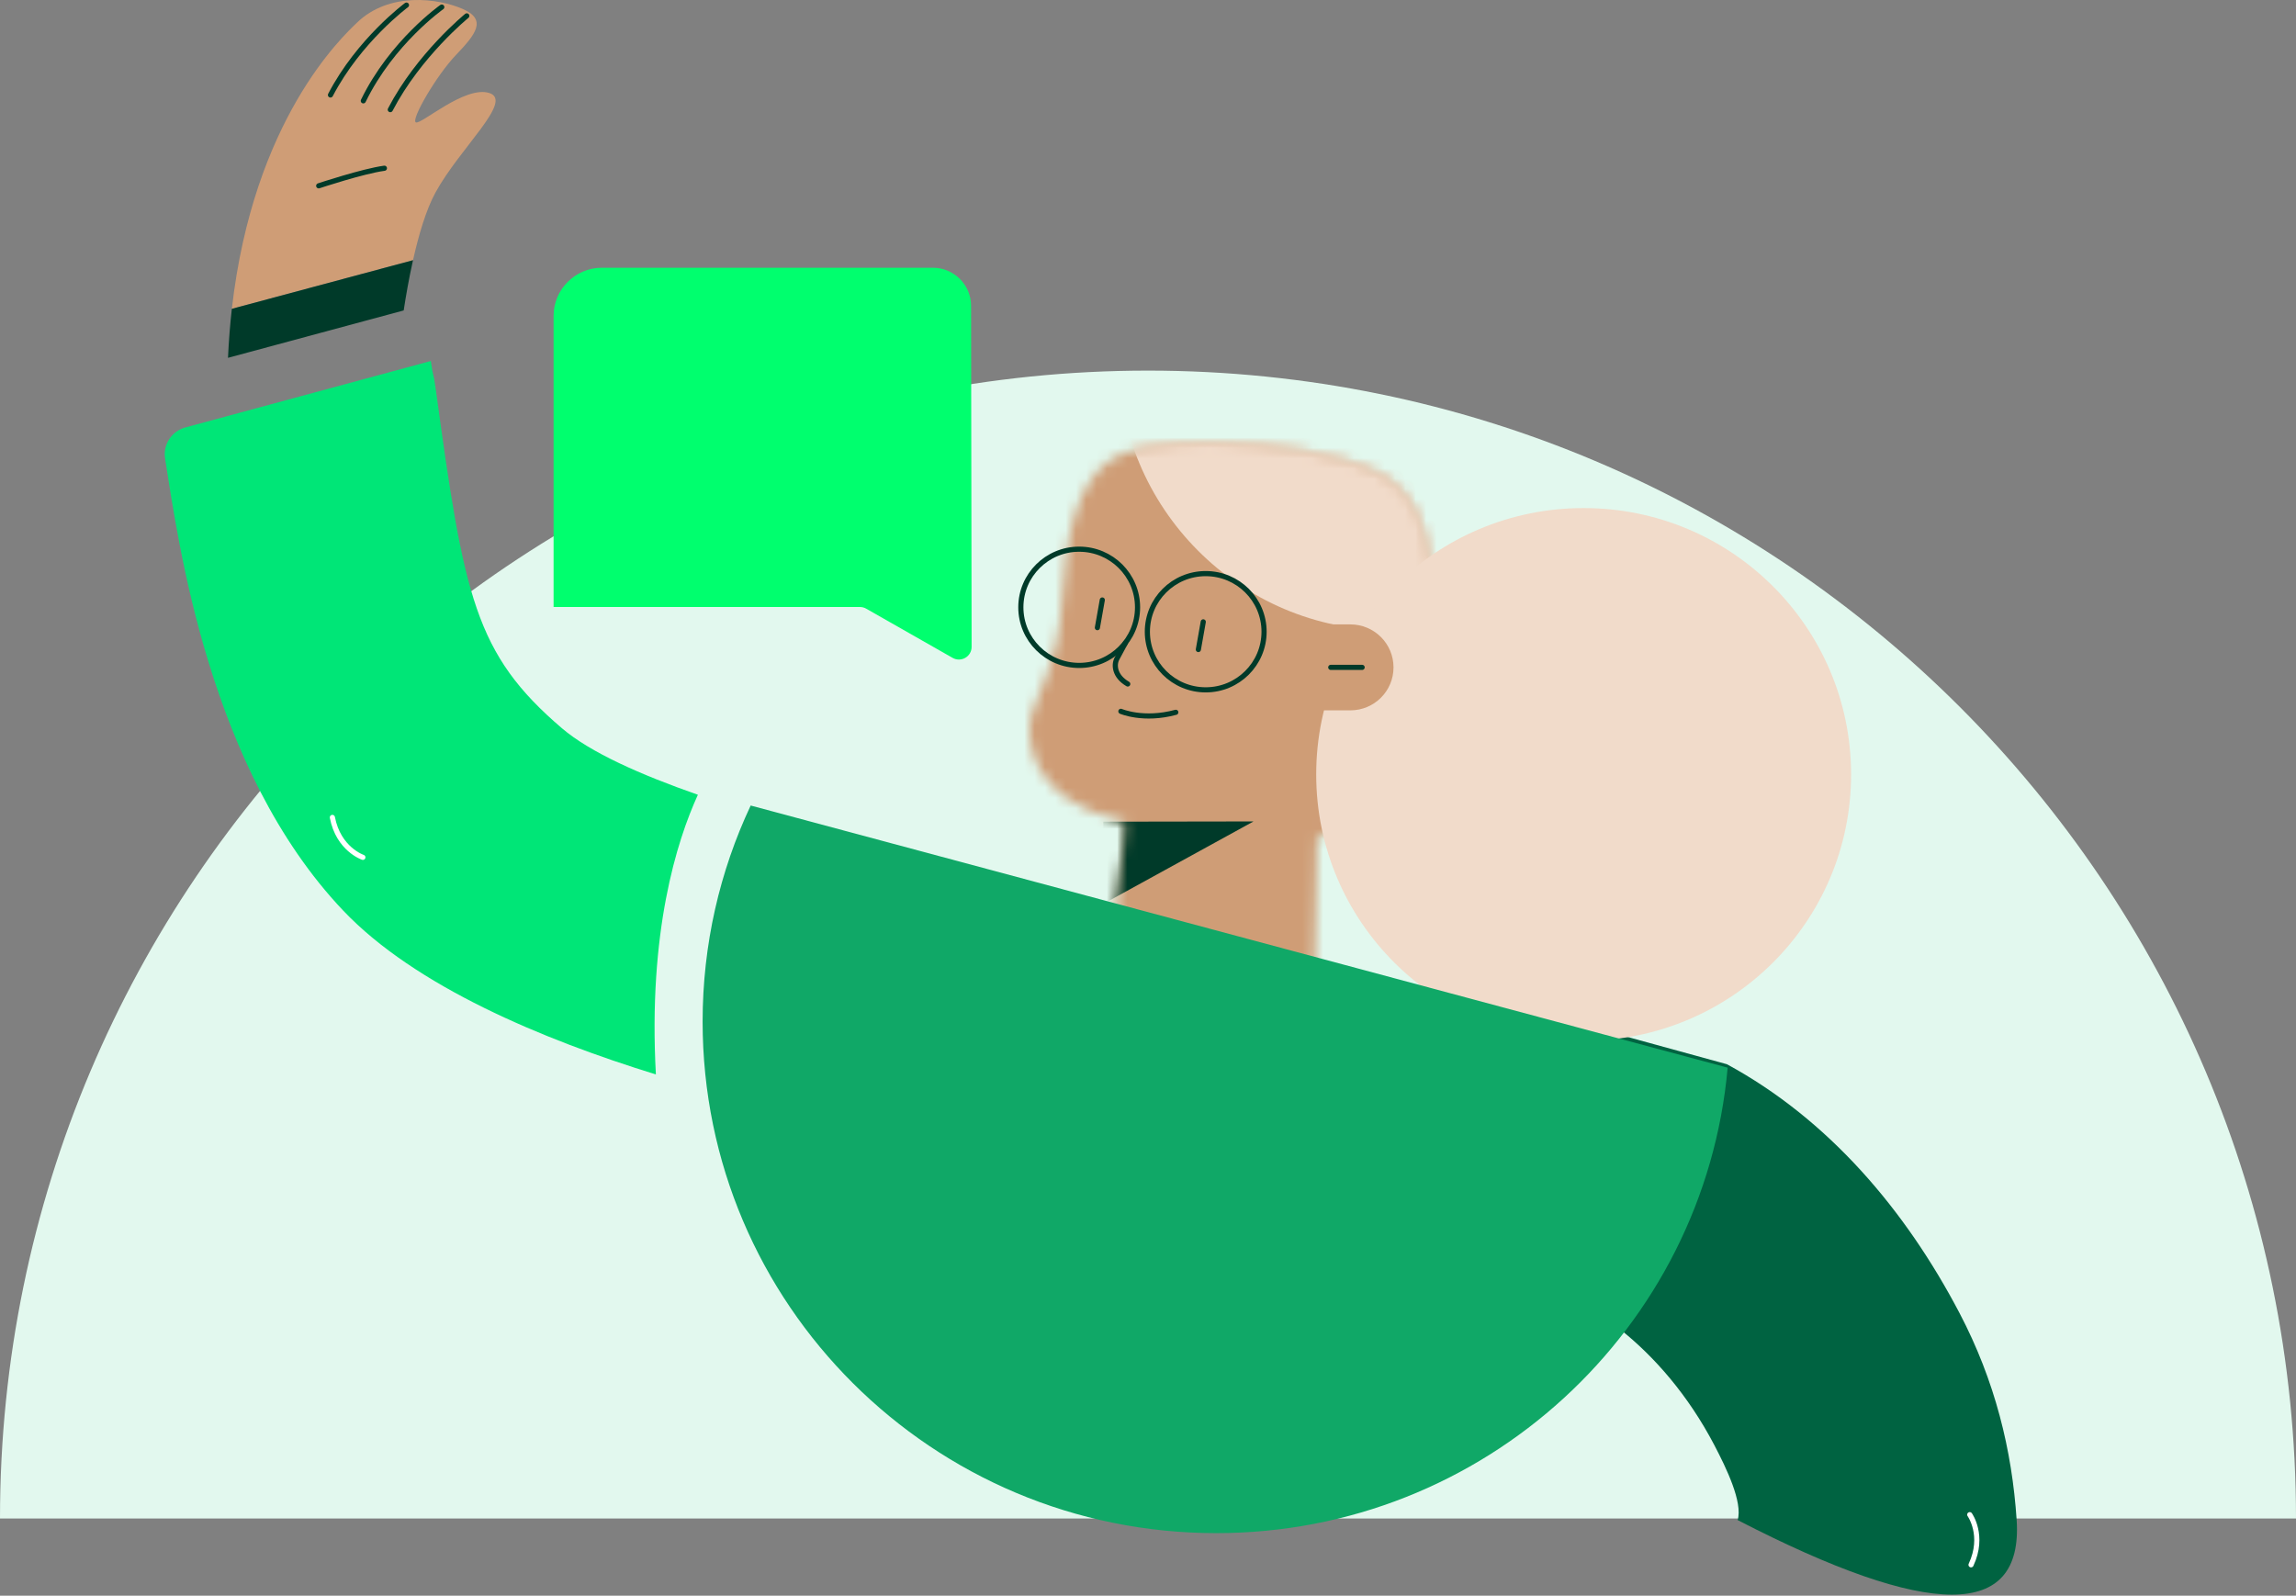 <?xml version="1.0" encoding="UTF-8"?>
<svg width="223px" height="155px" viewBox="0 0 223 155" version="1.1" xmlns="http://www.w3.org/2000/svg" xmlns:xlink="http://www.w3.org/1999/xlink">
    <rect x="0" y="0" width="223" height="155" fill="#808080" stroke="none"/>
    <title>Illustration small</title>
    <defs>
        <path d="M17.393,0 L17.751,0.001 C23.37,0.04 29.919,1.001 33.823,2.927 L33.823,2.927 L34.027,3.032 C40.566,6.488 38.804,16.906 38.73,17.326 L38.728,17.339 L38.791,17.813 C40.653,32.742 28.923,38.023 27.972,38.425 L27.926,38.444 C27.916,38.448 27.911,38.45 27.911,38.45 L27.911,38.45 L27.633,54 L8.29,45.53 L8.292,45.517 C8.328,45.298 8.801,42.396 9.11,39.161 L9.146,38.771 C9.17,38.511 9.193,38.249 9.213,37.986 L9.244,37.592 C9.263,37.33 9.281,37.068 9.296,36.807 L9.296,36.807 L9.013,36.745 C-0.263,34.661 -0.259,28.571 0.115,26.694 L0.115,26.694 L0.136,26.596 C0.568,24.694 2.762,21.658 3.134,15.569 L3.134,15.569 L3.151,15.283 C3.538,9.208 4.447,3.901 8.039,1.536 C9.584,0.519 13.206,0 17.393,0 L17.393,0 Z" id="path-1"></path>
    </defs>
    <g id="Illustration-small" stroke="none" stroke-width="1" fill="none" fill-rule="evenodd">
        <path d="M223,147.5 L0,147.5 C0,85.928 49.927,36 111.5,36 C173.073,36 223,85.928 223,147.5" id="Fill-10-Copy" fill="#E2F8EE"></path>
        <g id="Group-48-Copy-2" transform="translate(15, 0)">
            <g id="Arm" transform="translate(133, 99)" fill="#006341">
                <path d="M20.772,48.657 C21.284,46.931 19.665,43.588 18.499,41.361 C13.417,31.657 5.346,26.368 0,25.554 L3.787,0 L19.728,4.375 C29.58,9.722 37.063,18.511 42.329,28.565 C45.764,35.125 47.419,41.848 47.869,48.657 C48.508,58.312 39.476,58.312 20.772,48.657 Z" id="Fill-4"></path>
            </g>
            <g id="Group-10" transform="translate(85, 43)">
                <mask id="mask-2" fill="white">
                    <use xlink:href="#path-1"></use>
                </mask>
                <g id="Clip-7"></g>
                <polygon id="Fill-6" fill="#CF9D76" mask="url(#mask-2)" points="-6.3 56.023 42.501 56.023 42.501 -7.945 -6.3 -7.945"></polygon>
                <polygon id="Fill-8" fill="#003A29" mask="url(#mask-2)" points="21.748 36.791 7.158 44.803 7.158 36.814"></polygon>
                <path d="M61.395,-8.299 C61.395,6.354 49.576,18.233 34.997,18.233 C20.418,18.233 8.6,6.354 8.6,-8.299 C8.6,-22.953 20.418,-34.832 34.997,-34.832 C49.576,-34.832 61.395,-22.953 61.395,-8.299" id="Fill-9" fill="#F1DBCA" mask="url(#mask-2)"></path>
            </g>
            <g id="Group-32" transform="translate(1, 0)">
                <path d="M163.788,75.226 C163.788,89.516 152.158,101.1 137.812,101.1 C123.467,101.1 111.837,89.516 111.837,75.226 C111.837,60.936 123.467,49.352 137.812,49.352 C152.158,49.352 163.788,60.936 163.788,75.226" id="Fill-11" fill="#F1DBCA"></path>
                <path d="M115.155,69.001 L105.82,69.001 L105.82,60.652 L115.155,60.652 C117.47,60.652 119.346,62.521 119.346,64.827 C119.346,67.133 117.47,69.001 115.155,69.001" id="Fill-13" fill="#CF9D76"></path>
                <line x1="113.25" y1="64.826" x2="116.298" y2="64.826" id="Stroke-14" stroke="#003A29" stroke-width="0.5" stroke-linecap="round"></line>
                <path d="M106.773,61.363 C106.773,64.481 104.236,67.009 101.105,67.009 C97.975,67.009 95.438,64.481 95.438,61.363 C95.438,58.245 97.975,55.718 101.105,55.718 C104.236,55.718 106.773,58.245 106.773,61.363 Z" id="Stroke-15" stroke="#003A29" stroke-width="0.5" stroke-linecap="round"></path>
                <path d="M94.485,58.991 C94.485,62.109 91.948,64.637 88.818,64.637 C85.688,64.637 83.15,62.109 83.15,58.991 C83.15,55.873 85.688,53.346 88.818,53.346 C91.948,53.346 94.485,55.873 94.485,58.991 Z" id="Stroke-16" stroke="#003A29" stroke-width="0.5" stroke-linecap="round"></path>
                <path d="M92.866,69.096 C92.866,69.096 95.057,70.045 98.2,69.191" id="Stroke-17" stroke="#003A29" stroke-width="0.5" stroke-linecap="round"></path>
                <line x1="100.867" y1="60.404" x2="100.391" y2="63.093" id="Stroke-18" stroke="#003A29" stroke-width="0.5" stroke-linecap="round"></line>
                <path d="M31.528,9.036 C29.146,8.277 24.86,12.167 24.384,11.883 C23.908,11.598 26.384,7.328 28.289,5.336 C30.194,3.344 31.337,1.92 28.956,0.876 C26.575,-0.168 21.812,-0.832 18.669,2.204 C17.275,3.551 8.613,11.59 6.518,29.997 L24.113,25.275 C24.651,22.871 25.37,20.398 26.289,18.714 C28.67,14.35 33.909,9.795 31.528,9.036" id="Fill-19" fill="#CF9D76"></path>
                <path d="M29.337,1.541 C29.337,1.541 24.669,5.336 21.907,10.649" id="Stroke-20" stroke="#003A29" stroke-width="0.5" stroke-linecap="round"></path>
                <path d="M26.908,0.687 C26.908,0.687 22.05,4.102 19.287,9.795" id="Stroke-21" stroke="#003A29" stroke-width="0.5" stroke-linecap="round"></path>
                <path d="M14.954,18.05 C14.954,18.05 19.24,16.626 21.335,16.342" id="Stroke-22" stroke="#003A29" stroke-width="0.5" stroke-linecap="round"></path>
                <path d="M23.479,0.497 C23.479,0.497 18.859,3.913 16.097,9.226" id="Stroke-23" stroke="#003A29" stroke-width="0.5" stroke-linecap="round"></path>
                <path d="M23.209,30.155 C23.415,28.8 23.714,27.058 24.113,25.275 L6.518,29.997 C6.346,31.512 6.22,33.1 6.144,34.758 L23.209,30.155 Z" id="Fill-24" fill="#003A29"></path>
                <path d="M151.8,103.709 C149.531,129.056 128.155,148.923 102.127,148.923 C74.574,148.923 52.242,126.678 52.242,99.238 C52.242,91.732 53.913,84.621 56.91,78.246 L151.8,103.709 Z" id="Fill-25" fill="#10A867"></path>
                <path d="M51.783,77.2 C46.206,75.251 41.327,73.086 38.586,70.746 C30.13,63.526 29.061,57.939 26.312,37.717 C26.074,35.967 26.11,36.966 25.844,35.066 L2.002,41.522 C0.667,41.883 -0.183,43.184 0.034,44.545 C1.333,52.728 4.303,74.729 17.335,88.452 C24.313,95.8 36.687,100.973 47.703,104.367 C46.945,90.534 49.717,81.72 51.783,77.2" id="Fill-26" fill="#00E677"></path>
                <line x1="91.061" y1="58.28" x2="90.585" y2="60.968" id="Stroke-27" stroke="#003A29" stroke-width="0.5" stroke-linecap="round"></line>
                <path d="M93.31,62.455 C93.31,62.455 93.12,62.771 92.485,63.973 C92.168,64.571 92.231,65.681 93.533,66.44" id="Stroke-28" stroke="#003A29" stroke-width="0.5" stroke-linecap="round"></path>
                <path d="M67.529,58.963 L37.767,58.963 L37.767,30.674 C37.767,28.108 39.876,26.008 42.453,26.008 L74.609,26.008 C76.648,26.008 78.316,27.669 78.316,29.699 L78.368,62.835 C78.37,63.779 77.346,64.371 76.523,63.903 L68.119,59.119 C67.939,59.017 67.735,58.963 67.529,58.963" id="Fill-29" fill="#00FF6E"></path>
                <path d="M175.311,147.129 C175.311,147.129 176.772,149.153 175.438,152" id="Stroke-30" stroke="#FFFFFF" stroke-width="0.5" stroke-linecap="round"></path>
                <path d="M19.244,83.278 C19.244,83.278 16.871,82.486 16.282,79.401" id="Stroke-31" stroke="#FFFFFF" stroke-width="0.5" stroke-linecap="round"></path>
            </g>
        </g>
    </g>
</svg>